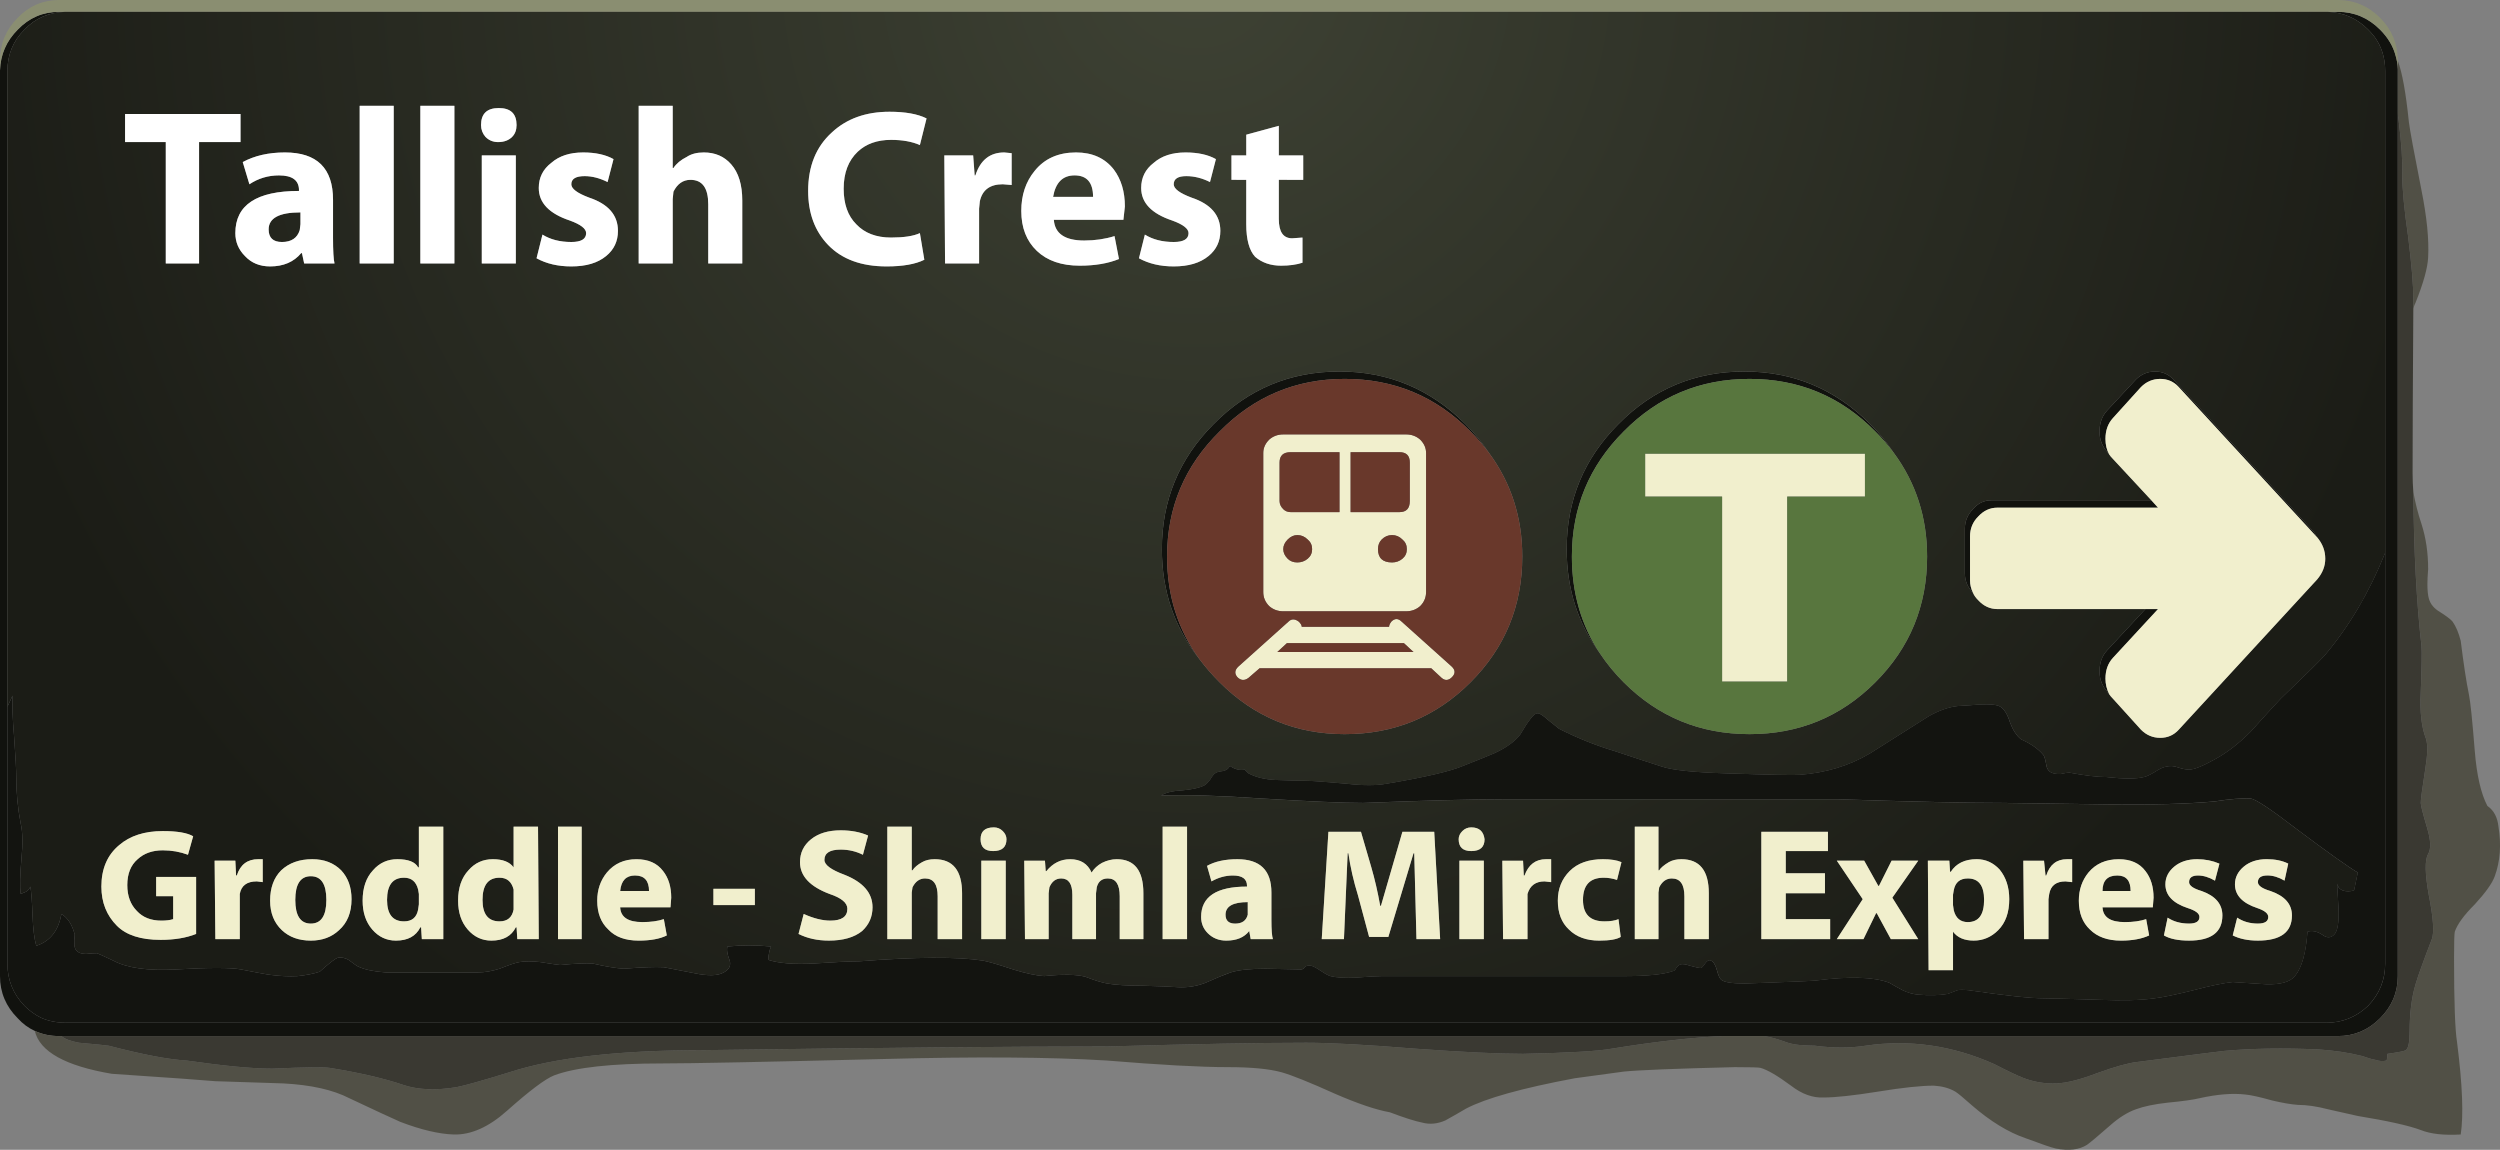 <?xml version="1.0" encoding="iso-8859-1"?>
<!-- Generator: Adobe Illustrator 16.0.0, SVG Export Plug-In . SVG Version: 6.00 Build 0)  -->
<!DOCTYPE svg PUBLIC "-//W3C//DTD SVG 1.1//EN" "http://www.w3.org/Graphics/SVG/1.1/DTD/svg11.dtd">
<svg version="1.1" id="FlashAICB" xmlns="http://www.w3.org/2000/svg" xmlns:xlink="http://www.w3.org/1999/xlink" x="0px" y="0px"
	 width="168.906px" height="77.684px" viewBox="0 0 168.906 77.684" style="enable-background:new 0 0 168.906 77.684;"
	 xml:space="preserve">
<rect x="0" y="0" width="168.906" height="77.684" fill="#808080" stroke="none"/>
<g>
	<g>
		<path style="fill-rule:evenodd;clip-rule:evenodd;fill:#11120E;" d="M116.4,70H4.15H4c-0.6,0-1.15-0.116-1.65-0.35
			c-0.434-0.2-0.817-0.483-1.15-0.851C0.4,68,0,67.05,0,65.95V4.75C0.033,3.683,0.433,2.767,1.2,2C1.967,1.2,2.9,0.8,4,0.8h0.4
			C3.3,0.833,2.383,1.233,1.65,2C0.883,2.767,0.5,3.7,0.5,4.8v42.95V65.1c0,1.101,0.383,2.051,1.15,2.851
			c0.333,0.333,0.7,0.6,1.1,0.8c0.5,0.233,1.083,0.35,1.75,0.35h152.65c1.1,0,2.05-0.383,2.85-1.149c0.767-0.8,1.15-1.75,1.15-2.851
			V37.35V4.8c0-0.9-0.25-1.683-0.75-2.35c-0.134-0.167-0.267-0.317-0.4-0.45c-0.767-0.767-1.684-1.167-2.75-1.2h0.7
			c1.1,0,2.05,0.4,2.85,1.2c0.533,0.533,0.884,1.117,1.05,1.75c0.093,0.306,0.143,0.615,0.15,0.925v2.95V65.95
			c0,1.1-0.4,2.05-1.2,2.85s-1.75,1.2-2.85,1.2H119.2H116.4z M145.35,33.8l0.45,0.5h-10.85c-0.5,0-0.934,0.2-1.3,0.6
			c-0.367,0.367-0.551,0.817-0.551,1.35v2.95c0,0.3,0.067,0.583,0.2,0.85c-0.366-0.367-0.55-0.816-0.55-1.35v-2.95
			c0-0.533,0.184-0.983,0.55-1.35c0.334-0.4,0.75-0.6,1.25-0.6H145.35z M127.95,30.6c-0.367-0.5-0.783-0.983-1.25-1.45
			c-2.334-2.367-5.167-3.55-8.5-3.55c-3.334,0-6.167,1.183-8.5,3.55c-2.334,2.333-3.5,5.15-3.5,8.45c0,2.466,0.633,4.65,1.899,6.55
			c-1.5-2.034-2.25-4.384-2.25-7.05c0-3.3,1.167-6.117,3.5-8.45c2.334-2.367,5.167-3.55,8.5-3.55c3.301,0,6.134,1.183,8.5,3.55
			C126.983,29.283,127.517,29.933,127.95,30.6z M144.95,41.15h0.85l-3.05,3.3c-0.333,0.366-0.5,0.833-0.5,1.399
			c0,0.367,0.083,0.717,0.25,1.051l-0.15-0.2c-0.333-0.367-0.5-0.816-0.5-1.351c0-0.566,0.167-1.033,0.5-1.399L144.95,41.15z
			 M142.5,30.7l-0.15-0.2c-0.333-0.367-0.5-0.817-0.5-1.35c0-0.566,0.167-1.033,0.5-1.4l1.95-2.1c0.367-0.367,0.8-0.55,1.3-0.55
			s0.917,0.183,1.25,0.55L156.2,35.8c0.133,0.133,0.233,0.284,0.3,0.45l-9.3-10.1c-0.334-0.367-0.75-0.55-1.25-0.55
			s-0.934,0.183-1.3,0.55l-1.9,2.1c-0.333,0.367-0.5,0.833-0.5,1.4C142.25,30.05,142.333,30.4,142.5,30.7z M81.05,44.55
			c-1.7-2.133-2.55-4.617-2.55-7.45c0-3.3,1.167-6.117,3.5-8.45c2.333-2.367,5.167-3.55,8.5-3.55c3.3,0,6.134,1.183,8.5,3.55
			c0.634,0.633,1.167,1.283,1.6,1.95c-0.366-0.5-0.783-0.983-1.25-1.45c-2.333-2.367-5.166-3.55-8.5-3.55
			c-3.3,0-6.116,1.183-8.45,3.55c-2.367,2.333-3.55,5.15-3.55,8.45C78.85,40.233,79.583,42.55,81.05,44.55z"/>
		<path style="fill-rule:evenodd;clip-rule:evenodd;fill:#515046;" d="M163.05,20.85c0-0.2,0-0.417,0-0.65
			c0-0.934-0.116-2.333-0.35-4.2c-0.267-1.833-0.4-3.233-0.4-4.2c0.033-0.867-0.05-2.117-0.25-3.75
			c-0.029-0.146-0.046-0.287-0.05-0.425v-2.95V4.1c0.3,0.8,0.55,2.183,0.75,4.15c0.066,0.533,0.35,2.067,0.85,4.6
			c0.367,1.833,0.517,3.35,0.45,4.55c-0.033,0.7-0.316,1.717-0.85,3.05C163.134,20.583,163.083,20.717,163.05,20.85z M2.35,69.65
			C2.85,69.884,3.4,70,4,70h0.15c0.233,0.2,0.633,0.35,1.2,0.45c1.1,0.1,1.767,0.166,2,0.2c2.3,0.6,4.05,0.933,5.25,1
			c2.533,0.366,4.467,0.55,5.8,0.55c2.167-0.101,3.467-0.117,3.9-0.05c2.034,0.333,3.684,0.716,4.95,1.149
			c1,0.334,2.2,0.384,3.6,0.15c0.533-0.101,1.717-0.434,3.55-1c3.067-1,7.45-1.5,13.15-1.5c12.133-0.167,21.233-0.25,27.3-0.25
			c5.967-0.167,10.433-0.25,13.4-0.25c1.634,0,4.083,0.133,7.35,0.399c3.233,0.233,5.667,0.351,7.301,0.351
			c3.1-0.066,5.1-0.184,6-0.351c2.866-0.466,5.366-0.75,7.5-0.85h2.8c0.399,0.066,0.833,0.184,1.3,0.35
			c0.333,0.134,0.684,0.217,1.05,0.25c0.434,0.034,0.783,0.051,1.05,0.051c1.267,0.166,2.417,0.166,3.45,0
			c2.967-0.434,5.867-0.017,8.7,1.25c0.9,0.466,1.566,0.783,2,0.949c0.733,0.267,1.467,0.384,2.2,0.351
			c0.7-0.033,1.616-0.267,2.75-0.7c1.2-0.434,2.1-0.684,2.7-0.75c3.866-0.5,5.833-0.75,5.899-0.75c1.867-0.167,3.967-0.2,6.3-0.1
			c1.067,0.066,2.067,0.216,3,0.449c0.367,0.134,0.65,0.217,0.851,0.25c0.3,0.101,0.566,0.117,0.8,0.051
			c0.033-0.134,0.05-0.284,0.05-0.45c0.733-0.101,1.15-0.184,1.25-0.25c0.167-0.134,0.25-0.55,0.25-1.25c0-1.233,0.134-2.3,0.4-3.2
			c0.166-0.566,0.533-1.583,1.1-3.05c0.167-0.434,0.101-1.417-0.2-2.95c-0.267-1.467-0.283-2.4-0.05-2.8
			c0.2-0.334,0.184-0.9-0.05-1.7c-0.3-1-0.45-1.583-0.45-1.75c0-0.233,0.101-0.983,0.3-2.25c0.167-1,0.184-1.7,0.051-2.1
			c-0.301-0.767-0.417-1.801-0.351-3.101c0.066-1.733,0.084-2.783,0.05-3.149c-0.333-2.934-0.517-6.4-0.55-10.4
			c0.134,0.733,0.316,1.45,0.55,2.15c0.301,0.934,0.45,1.95,0.45,3.05c-0.033,0.433-0.05,0.767-0.05,1c0,0.433,0.033,0.767,0.1,1
			c0.101,0.366,0.351,0.666,0.75,0.899c0.467,0.301,0.75,0.517,0.851,0.65c0.233,0.333,0.416,0.767,0.55,1.3
			c0.2,1.601,0.384,2.8,0.55,3.601c0.101,0.466,0.233,1.75,0.4,3.85c0.133,1.634,0.416,2.866,0.85,3.7
			c0.434,0.3,0.684,0.767,0.75,1.399c0.2,1.233,0.117,2.351-0.25,3.351c-0.166,0.467-0.616,1.1-1.35,1.899
			c-0.733,0.733-1.184,1.351-1.351,1.851c-0.033,0.133-0.05,0.733-0.05,1.8c0,2.934,0.066,4.816,0.2,5.65
			c0.366,2.866,0.45,4.949,0.25,6.25c-1.134,0.066-2.033-0.034-2.7-0.301c-0.8-0.3-2.217-0.616-4.25-0.949
			c-0.166-0.034-0.833-0.184-2-0.45c-0.767-0.2-1.45-0.3-2.05-0.3c-0.467-0.034-1.05-0.134-1.75-0.301
			c-0.833-0.233-1.434-0.366-1.8-0.399c-0.867-0.101-1.9-0.017-3.101,0.25c-0.399,0.1-1.116,0.2-2.149,0.3
			c-0.9,0.1-1.617,0.25-2.15,0.45c-0.566,0.2-1.149,0.566-1.75,1.1c-0.8,0.7-1.316,1.134-1.55,1.3
			c-0.533,0.334-1.233,0.417-2.1,0.25c-0.301-0.066-0.983-0.3-2.051-0.699c-1.166-0.4-2.366-1.134-3.6-2.2
			c-0.6-0.533-0.983-0.851-1.15-0.95c-0.399-0.233-0.883-0.366-1.449-0.4c-0.867,0-2.117,0.134-3.75,0.4
			c-1.667,0.267-2.9,0.4-3.7,0.4c-0.733,0.033-1.467-0.233-2.2-0.801c-0.9-0.666-1.583-1.066-2.05-1.199
			c-0.101-0.034-0.684-0.051-1.75-0.051c-4.033,0.101-6.533,0.2-7.5,0.301c-1.967,0.267-3.066,0.416-3.3,0.449
			c-3.567,0.667-6.017,1.351-7.351,2.051c-0.333,0.199-0.8,0.466-1.399,0.8c-0.534,0.233-1.051,0.283-1.551,0.149
			c-0.5-0.1-1.233-0.333-2.199-0.699c-0.934-0.167-2.167-0.584-3.7-1.25c-1.7-0.767-2.9-1.25-3.601-1.45
			c-0.833-0.233-2.05-0.351-3.649-0.351c-1.833,0-4.567-0.149-8.2-0.449c-3.833-0.233-8.833-0.267-15-0.101
			c-8.133,0.2-13.133,0.3-15,0.3c-3.433,0-5.867,0.267-7.3,0.801c-0.6,0.233-1.667,1.033-3.2,2.399
			c-1.233,1.101-2.433,1.634-3.6,1.601c-1-0.034-2.2-0.317-3.6-0.851c-0.533-0.233-1.683-0.767-3.45-1.6
			c-1.1-0.566-2.583-0.9-4.45-1c-1.033-0.033-2.566-0.084-4.6-0.15c-0.7-0.066-3.033-0.233-7-0.5
			C4.417,72.017,2.683,71.05,2.35,69.65z"/>
		<path style="fill-rule:evenodd;clip-rule:evenodd;fill:#3A3932;" d="M119.2,70h38.75c1.1,0,2.05-0.4,2.85-1.2s1.2-1.75,1.2-2.85
			V7.625c0.004,0.138,0.021,0.279,0.05,0.425c0.2,1.633,0.283,2.883,0.25,3.75c0,0.967,0.134,2.367,0.4,4.2
			c0.233,1.867,0.35,3.267,0.35,4.2c0,0.233,0,0.45,0,0.65c-0.033,4.9-0.05,8.6-0.05,11.1c0,0.433,0.017,0.867,0.05,1.3
			c0.033,4,0.217,7.467,0.55,10.4c0.034,0.366,0.017,1.416-0.05,3.149c-0.066,1.3,0.05,2.334,0.351,3.101
			c0.133,0.399,0.116,1.1-0.051,2.1c-0.199,1.267-0.3,2.017-0.3,2.25c0,0.167,0.15,0.75,0.45,1.75c0.233,0.8,0.25,1.366,0.05,1.7
			c-0.233,0.399-0.217,1.333,0.05,2.8c0.301,1.533,0.367,2.517,0.2,2.95c-0.566,1.467-0.934,2.483-1.1,3.05
			c-0.267,0.9-0.4,1.967-0.4,3.2c0,0.7-0.083,1.116-0.25,1.25c-0.1,0.066-0.517,0.149-1.25,0.25c0,0.166-0.017,0.316-0.05,0.45
			c-0.233,0.066-0.5,0.05-0.8-0.051c-0.2-0.033-0.483-0.116-0.851-0.25c-0.933-0.233-1.933-0.383-3-0.449
			c-2.333-0.101-4.433-0.067-6.3,0.1c-0.066,0-2.033,0.25-5.899,0.75c-0.601,0.066-1.5,0.316-2.7,0.75
			c-1.134,0.434-2.05,0.667-2.75,0.7c-0.733,0.033-1.467-0.084-2.2-0.351c-0.434-0.166-1.1-0.483-2-0.949
			c-2.833-1.267-5.733-1.684-8.7-1.25c-1.033,0.166-2.184,0.166-3.45,0c-0.267,0-0.616-0.017-1.05-0.051
			c-0.366-0.033-0.717-0.116-1.05-0.25C120.033,70.184,119.6,70.066,119.2,70z M4.15,70H116.4c-2.134,0.1-4.634,0.384-7.5,0.85
			c-0.9,0.167-2.9,0.284-6,0.351c-1.634,0-4.067-0.117-7.301-0.351c-3.267-0.267-5.716-0.399-7.35-0.399
			c-2.967,0-7.433,0.083-13.4,0.25c-6.067,0-15.167,0.083-27.3,0.25c-5.7,0-10.083,0.5-13.15,1.5c-1.833,0.566-3.017,0.899-3.55,1
			c-1.4,0.233-2.6,0.184-3.6-0.15c-1.267-0.434-2.917-0.816-4.95-1.149c-0.433-0.067-1.733-0.051-3.9,0.05
			c-1.333,0-3.267-0.184-5.8-0.55c-1.2-0.067-2.95-0.4-5.25-1c-0.233-0.034-0.9-0.101-2-0.2C4.783,70.35,4.383,70.2,4.15,70z"/>
		<path style="fill-rule:evenodd;clip-rule:evenodd;fill:#8A8E71;" d="M157.25,0.8H4.4H4C2.9,0.8,1.967,1.2,1.2,2
			C0.433,2.767,0.033,3.683,0,4.75V4.1C0,2.967,0.4,2,1.2,1.2C1.967,0.4,2.9,0,4,0h153.95c1.1,0,2.05,0.4,2.85,1.2
			c0.8,0.8,1.2,1.767,1.2,2.9v0.575c-0.008-0.31-0.058-0.619-0.15-0.925c-0.166-0.633-0.517-1.217-1.05-1.75
			c-0.8-0.8-1.75-1.2-2.85-1.2H157.25z"/>
		
			<radialGradient id="SVGID_1_" cx="80.825" cy="-2.35" r="85.322" gradientTransform="matrix(1 0 0 -1 0 -4.7)" gradientUnits="userSpaceOnUse">
			<stop  offset="0" style="stop-color:#3E4234"/>
			<stop  offset="1" style="stop-color:#1B1C16"/>
		</radialGradient>
		<path style="fill-rule:evenodd;clip-rule:evenodd;fill:url(#SVGID_1_);" d="M4.4,0.8h152.85c1.066,0.034,1.983,0.434,2.75,1.2
			c0.134,0.133,0.267,0.283,0.4,0.45c0.5,0.667,0.75,1.45,0.75,2.35v32.55c-1.067,2.667-2.434,4.983-4.101,6.95
			c-0.366,0.4-1.35,1.367-2.95,2.9c-0.5,0.533-1.183,1.283-2.05,2.25c-0.8,0.8-1.6,1.416-2.399,1.85
			c-0.834,0.467-1.417,0.7-1.75,0.7c-0.2,0-0.45-0.05-0.75-0.15c-0.267-0.1-0.534-0.116-0.801-0.05
			c-0.199,0.033-0.449,0.15-0.75,0.351c-0.333,0.199-0.583,0.316-0.75,0.35c-0.5,0.134-1.35,0.134-2.55,0c-0.6,0-1.434-0.1-2.5-0.3
			c-0.1,0-0.3,0.033-0.6,0.1c-0.267,0-0.467-0.033-0.601-0.1c-0.199-0.101-0.316-0.283-0.35-0.55c-0.066-0.367-0.134-0.584-0.2-0.65
			c-0.333-0.4-0.833-0.75-1.5-1.05c-0.3-0.233-0.55-0.617-0.75-1.15c-0.166-0.533-0.383-0.883-0.649-1.05
			c-0.2-0.134-0.667-0.184-1.4-0.15c-0.366,0.034-0.85,0.067-1.45,0.101c-0.633,0.066-1.3,0.3-2,0.7l-3.95,2.5
			c-1.399,0.833-2.983,1.316-4.75,1.449c-0.366,0.034-2.05,0-5.05-0.1c-2.133-0.066-3.55-0.217-4.25-0.45
			c-0.733-0.233-1.8-0.583-3.2-1.05c-1.233-0.366-2.483-0.866-3.75-1.5c-0.033-0.033-0.283-0.233-0.75-0.6
			c-0.366-0.334-0.616-0.483-0.75-0.45c-0.199,0-0.583,0.483-1.149,1.45c-0.367,0.466-0.95,0.883-1.75,1.25
			c-0.467,0.199-1.167,0.483-2.101,0.85c-0.866,0.366-2.583,0.767-5.149,1.2c-0.7,0.133-1.617,0.133-2.75,0
			c-1.5-0.134-2.434-0.2-2.8-0.2c-0.4,0-1.051-0.017-1.95-0.05c-0.733-0.033-1.351-0.184-1.851-0.45L84.1,52
			c-0.333,0.066-0.667-0.017-1-0.25c-0.1,0.2-0.267,0.316-0.5,0.35c-0.267,0.034-0.434,0.084-0.5,0.15
			c-0.1,0.066-0.217,0.217-0.35,0.45c-0.133,0.166-0.25,0.283-0.35,0.35c-0.3,0.167-0.8,0.283-1.5,0.351
			c-0.667,0.033-1.15,0.149-1.45,0.35c1.633-0.066,3.9,0,6.8,0.2c3.233,0.2,5.517,0.3,6.85,0.3c4.233-0.167,7.417-0.25,9.551-0.25
			h22.5c5.033,0.167,8.783,0.25,11.25,0.25c0.3,0,2.666,0.033,7.1,0.1c2.9,0.034,5.267-0.033,7.1-0.199
			c1.067-0.167,1.884-0.233,2.45-0.2c0.334,0.033,1.367,0.717,3.101,2.05c2.133,1.6,3.517,2.583,4.149,2.95l-0.25,1.2
			c-0.267,0.1-0.533,0.1-0.8,0c-0.2-0.101-0.316-0.25-0.35-0.45c0.033,0.666,0.066,1.233,0.1,1.7c0.033,0.933-0.066,1.517-0.3,1.75
			s-0.5,0.233-0.8,0c-0.367-0.233-0.7-0.301-1-0.2c-0.101,1.434-0.384,2.434-0.851,3c-0.333,0.399-0.983,0.583-1.95,0.55
			c-0.533-0.033-1.283-0.083-2.25-0.15c-0.633,0.067-1.517,0.25-2.649,0.551c-1.2,0.3-2.084,0.483-2.65,0.55
			c-0.934,0.133-2.166,0.166-3.7,0.1c-2.066-0.066-3.316-0.1-3.75-0.1c-0.899,0-2.6-0.184-5.1-0.55c-0.366-0.034-0.616-0.034-0.75,0
			c-0.333,0.133-0.55,0.216-0.65,0.25c-0.566,0.1-1.233,0.116-2,0.05c-0.366-0.033-0.716-0.134-1.05-0.3
			c-0.2-0.101-0.5-0.267-0.899-0.5c-1.034-0.4-2.7-0.45-5-0.15c-0.367,0.033-1.95,0.1-4.75,0.2c-0.867,0-1.4-0.084-1.601-0.25
			c-0.1-0.066-0.2-0.283-0.3-0.65c-0.1-0.366-0.233-0.583-0.4-0.649c-0.133-0.067-0.267,0-0.399,0.199
			c-0.134,0.2-0.233,0.301-0.3,0.301c-0.101,0-0.334-0.051-0.7-0.15c-0.3-0.1-0.517-0.134-0.65-0.1c-0.1,0.033-0.2,0.116-0.3,0.25
			c-0.066,0.133-0.134,0.199-0.2,0.199c-0.633,0.233-1.767,0.351-3.399,0.351H93.35c-0.333,0-0.916,0.033-1.75,0.1
			c-0.733,0.033-1.3,0-1.699-0.1c-0.134-0.033-0.351-0.15-0.65-0.351c-0.3-0.199-0.517-0.316-0.65-0.35
			c-0.233-0.033-0.383,0-0.449,0.1C88.083,65.45,88,65.5,87.9,65.5c-0.167,0-0.967-0.017-2.4-0.05c-1.033,0-1.817,0.083-2.35,0.25
			c-0.467,0.166-1.033,0.399-1.7,0.7c-0.6,0.233-1.217,0.333-1.85,0.3c-0.4-0.033-1.2-0.066-2.4-0.101
			c-1.034,0-1.833-0.05-2.4-0.149c-0.367-0.066-0.85-0.217-1.45-0.45c-0.6-0.167-1.533-0.184-2.8-0.05
			c-0.533-0.033-1.233-0.184-2.1-0.45c-1-0.333-1.684-0.533-2.05-0.6c-1.733-0.267-4.517-0.25-8.35,0.05
			c-0.6,0-1.633,0.05-3.1,0.149c-1.333,0.067-2.35-0.017-3.05-0.25c0.033-0.433,0.1-0.733,0.2-0.899c-1-0.101-1.983-0.101-2.95,0
			c-0.066,0.2-0.017,0.517,0.15,0.95c0.1,0.333-0.033,0.6-0.4,0.8c-0.4,0.233-1.066,0.25-2,0.05c-0.533-0.1-1.217-0.233-2.05-0.4
			c-0.567-0.033-1.467,0-2.7,0.101c-0.533-0.033-1.233-0.15-2.1-0.351c-0.466-0.033-1.2,0-2.2,0.101c-0.067,0-0.517-0.066-1.35-0.2
			c-0.567-0.066-1.033-0.066-1.4,0c-0.233,0.033-0.684,0.184-1.35,0.45c-0.533,0.166-1.017,0.25-1.45,0.25h-6.25
			c-0.833-0.066-1.45-0.2-1.85-0.4c-0.034,0-0.25-0.149-0.65-0.45c-0.233-0.133-0.466-0.183-0.7-0.149
			c-0.167,0.033-0.583,0.35-1.25,0.95c-0.4,0.133-0.9,0.233-1.5,0.3c-0.567,0.033-1.217,0-1.95-0.101
			c-0.4-0.066-1.017-0.183-1.85-0.35c-0.7-0.134-2.183-0.134-4.45,0c-1.867,0.1-3.267-0.1-4.2-0.6c-0.633-0.301-1-0.467-1.1-0.5
			c-0.167,0-0.417,0.017-0.75,0.05c-0.3,0-0.517-0.084-0.65-0.25c-0.133-0.134-0.167-0.483-0.1-1.05
			c-0.167-0.667-0.466-1.134-0.9-1.4c-0.2,1.134-0.767,1.85-1.7,2.15c-0.133-0.467-0.217-1.134-0.25-2
			c-0.034-0.967-0.083-1.634-0.15-2c-0.066,0.166-0.167,0.283-0.3,0.35c-0.067,0.033-0.183,0.083-0.35,0.15
			C1.333,59.9,1.35,59.1,1.45,58c0.1-1,0.083-1.783-0.05-2.35c-0.2-1.034-0.3-2.067-0.3-3.101c0-0.5-0.05-1.434-0.15-2.8
			c-0.1-1.167-0.133-2.083-0.1-2.75L0.5,47.75V4.8c0-1.1,0.383-2.033,1.15-2.8C2.383,1.233,3.3,0.833,4.4,0.8z M142.5,30.7
			c0.066,0.1,0.15,0.2,0.25,0.3l2.6,2.8h-10.8c-0.5,0-0.916,0.2-1.25,0.6c-0.366,0.367-0.55,0.817-0.55,1.35v2.95
			c0,0.533,0.184,0.983,0.55,1.35c0.066,0.167,0.184,0.334,0.351,0.5c0.366,0.4,0.8,0.601,1.3,0.601h10l-2.601,2.8
			c-0.333,0.366-0.5,0.833-0.5,1.399c0,0.534,0.167,0.983,0.5,1.351l0.15,0.2c0.066,0.1,0.15,0.199,0.25,0.3l1.9,2.1
			c0.366,0.367,0.8,0.55,1.3,0.55s0.916-0.183,1.25-0.55l9.35-10.15c0.367-0.433,0.55-0.9,0.55-1.4c0-0.533-0.183-1.017-0.55-1.45
			l-0.05-0.05c-0.066-0.167-0.167-0.317-0.3-0.45l-9.351-10.15c-0.333-0.367-0.75-0.55-1.25-0.55s-0.933,0.183-1.3,0.55l-1.95,2.1
			c-0.333,0.367-0.5,0.833-0.5,1.4c0,0.533,0.167,0.983,0.5,1.35L142.5,30.7z M108.1,44.15c0.467,0.699,1,1.35,1.601,1.949
			c2.333,2.334,5.166,3.5,8.5,3.5c3.333,0,6.166-1.166,8.5-3.5c2.333-2.333,3.5-5.166,3.5-8.5c0-2.633-0.75-4.967-2.25-7
			c-0.434-0.667-0.967-1.317-1.601-1.95c-2.366-2.367-5.199-3.55-8.5-3.55c-3.333,0-6.166,1.183-8.5,3.55
			c-2.333,2.333-3.5,5.15-3.5,8.45C105.85,39.767,106.6,42.116,108.1,44.15z M81.75,12.3l0.4-1.55c-0.533-0.3-1.217-0.45-2.05-0.45
			c-0.9,0-1.617,0.233-2.15,0.7c-0.567,0.433-0.85,1-0.85,1.7c0,1,0.7,1.733,2.1,2.2c0.733,0.267,1.1,0.55,1.1,0.85
			c0,0.4-0.333,0.6-1,0.6c-0.767,0-1.417-0.167-1.95-0.5l-0.4,1.6C77.617,17.817,78.4,18,79.3,18c1,0,1.784-0.233,2.35-0.7
			c0.533-0.433,0.8-1,0.8-1.7c0-1.067-0.65-1.817-1.95-2.25c-0.8-0.3-1.2-0.6-1.2-0.9c0-0.367,0.284-0.55,0.85-0.55
			C80.683,11.9,81.217,12.033,81.75,12.3z M83.2,12.15h1v3c0,1.033,0.2,1.767,0.6,2.2c0.467,0.4,1.05,0.6,1.75,0.6
			c0.566,0,1.05-0.067,1.45-0.2v-1.7l-0.7,0.05c-0.6,0-0.899-0.434-0.899-1.3v-2.65h1.649V10.5H86.4v-2l-2.2,0.6v1.4h-1V12.15z
			 M81.05,44.55c0.4,0.533,0.85,1.05,1.35,1.55c2.333,2.334,5.15,3.5,8.45,3.5c3.334,0,6.167-1.166,8.5-3.5
			c2.334-2.333,3.5-5.166,3.5-8.5c0-2.633-0.75-4.967-2.25-7c-0.433-0.667-0.966-1.317-1.6-1.95c-2.366-2.367-5.2-3.55-8.5-3.55
			c-3.333,0-6.167,1.183-8.5,3.55c-2.333,2.333-3.5,5.15-3.5,8.45C78.5,39.933,79.35,42.417,81.05,44.55z M125.95,58.15H124.1
			l1.75,2.6l-1.75,2.7h1.801l0.85-1.75h0.05l0.95,1.75h1.85l-1.75-2.8l1.75-2.5h-1.8l-0.85,1.699h-0.05L125.95,58.15z M140,58.05
			h-0.35c-0.7,0-1.167,0.367-1.4,1.101h-0.05l-0.101-1H136.7l0.05,5.3h1.65v-2.7l0.05-0.35c0.1-0.567,0.467-0.851,1.1-0.851
			L140,59.6V58.05z M131.8,58.9h-0.05l-0.05-0.75h-1.45l0.05,7.399h1.65v-2.6c0.3,0.399,0.767,0.6,1.399,0.6
			c0.634,0,1.184-0.233,1.65-0.7c0.5-0.5,0.75-1.199,0.75-2.1c0-0.8-0.217-1.467-0.65-2c-0.433-0.467-0.949-0.7-1.55-0.7
			C132.75,58.05,132.167,58.333,131.8,58.9z M131.95,61.15v-0.7l0.05-0.3c0.1-0.534,0.417-0.801,0.95-0.801
			c0.733,0,1.1,0.483,1.1,1.45c0,1-0.366,1.5-1.1,1.5c-0.5,0-0.816-0.267-0.95-0.8L131.95,61.15z M148.45,58.05
			c-0.634,0-1.15,0.167-1.55,0.5c-0.4,0.334-0.601,0.733-0.601,1.2c0,0.733,0.5,1.267,1.5,1.6c0.533,0.167,0.8,0.367,0.8,0.601
			c0,0.3-0.233,0.45-0.699,0.45c-0.567,0-1.051-0.134-1.45-0.4l-0.25,1.2c0.399,0.233,0.967,0.35,1.7,0.35
			c1.5,0,2.25-0.566,2.25-1.7c0-0.767-0.467-1.316-1.4-1.649c-0.566-0.167-0.85-0.367-0.85-0.601c0-0.3,0.199-0.449,0.6-0.449
			c0.366,0,0.75,0.116,1.15,0.35l0.3-1.15C149.483,58.15,148.983,58.05,148.45,58.05z M143.05,59.15c0.601,0,0.9,0.35,0.9,1.05h-1.9
			C142.05,59.5,142.384,59.15,143.05,59.15z M144.95,58.85c-0.4-0.533-1-0.8-1.8-0.8c-0.867,0-1.551,0.3-2.051,0.9
			c-0.433,0.533-0.649,1.166-0.649,1.899c0,0.834,0.25,1.483,0.75,1.95c0.5,0.5,1.2,0.75,2.1,0.75c0.767,0,1.4-0.116,1.9-0.35
			L145,62.1c-0.4,0.134-0.884,0.2-1.45,0.2c-0.967,0-1.467-0.333-1.5-1h3.4l0.05-0.649C145.5,59.917,145.316,59.316,144.95,58.85z
			 M153.4,60.2c-0.567-0.167-0.851-0.367-0.851-0.601c0-0.3,0.217-0.449,0.65-0.449c0.366,0,0.75,0.116,1.149,0.35l0.25-1.15
			c-0.399-0.199-0.883-0.3-1.449-0.3c-0.634,0-1.15,0.167-1.551,0.5c-0.399,0.334-0.6,0.733-0.6,1.2c0,0.733,0.5,1.267,1.5,1.6
			c0.5,0.167,0.75,0.367,0.75,0.601c0,0.3-0.233,0.45-0.7,0.45c-0.533,0-1-0.134-1.399-0.4l-0.301,1.2
			c0.467,0.233,1.034,0.35,1.7,0.35c1.533,0,2.3-0.566,2.3-1.7C154.85,61.083,154.366,60.533,153.4,60.2z M82.8,61.8
			c0-0.566,0.5-0.85,1.5-0.85v0.85c-0.1,0.4-0.383,0.601-0.85,0.601C83.017,62.4,82.8,62.2,82.8,61.8z M83.6,58.05
			c-0.833,0-1.517,0.15-2.05,0.45l0.3,1.05c0.467-0.267,0.95-0.399,1.45-0.399c0.633,0,0.95,0.233,0.95,0.699V59.9
			c-2.067,0-3.1,0.683-3.1,2.05c0,0.434,0.15,0.8,0.45,1.1c0.333,0.334,0.75,0.5,1.25,0.5c0.7,0,1.216-0.217,1.55-0.649l0.1,0.55H86
			c-0.066-0.2-0.1-0.634-0.1-1.3V60.3C85.9,58.8,85.134,58.05,83.6,58.05z M100.3,56.7c-0.066-0.533-0.366-0.8-0.899-0.8
			c-0.233,0-0.434,0.083-0.601,0.25c-0.166,0.166-0.25,0.35-0.25,0.55c0,0.533,0.283,0.8,0.851,0.8
			C100,57.5,100.3,57.233,100.3,56.7z M100.25,58.15H98.6v5.3h1.65V58.15z M95.5,57.65h0.05l0.15,5.8h1.6L96.9,56.2h-2.15l-1.45,5
			h-0.05c-0.167-0.934-0.366-1.8-0.6-2.601l-0.7-2.399h-2.2l-0.45,7.25h1.5l0.25-5.8h0.05c0.134,0.933,0.351,1.883,0.65,2.85
			l0.75,2.8h1.3L95.5,57.65z M106.05,58.85c-0.533,0.534-0.8,1.2-0.8,2c0,0.834,0.25,1.483,0.75,1.95c0.5,0.5,1.184,0.75,2.05,0.75
			c0.7,0,1.184-0.083,1.45-0.25l-0.15-1.2c-0.233,0.101-0.55,0.15-0.949,0.15c-0.967,0-1.45-0.483-1.45-1.45
			c0-1,0.467-1.5,1.399-1.5c0.301,0,0.601,0.05,0.9,0.15l0.3-1.2c-0.3-0.134-0.717-0.2-1.25-0.2
			C107.333,58.05,106.583,58.316,106.05,58.85z M104.8,58.05h-0.35c-0.7,0-1.184,0.367-1.45,1.101h-0.05l-0.05-1h-1.4l0.05,5.3h1.65
			V60.4c0.166-0.567,0.55-0.851,1.149-0.851l0.45,0.05V58.05z M120.65,59v-1.5h2.85v-1.3H119v7.25h4.65V62.1h-3v-1.75h2.649V59
			H120.65z M112.05,58.8v-2.95h-1.6v7.601h1.6V60.3l0.05-0.35c0.2-0.4,0.483-0.601,0.851-0.601c0.566,0,0.85,0.4,0.85,1.2v2.9h1.65
			V60.35c0-1.533-0.617-2.3-1.851-2.3c-0.333,0-0.616,0.066-0.85,0.2c-0.333,0.2-0.55,0.384-0.65,0.55H112.05z M13.45,9.6h2.8V7.7
			h-7.8v1.9h2.75v8.2h2.25V9.6z M28.4,7.15V17.8h2.3V7.15H28.4z M22.5,16.05V13.5c0-2.133-1.083-3.2-3.25-3.2
			c-1.1,0-2.05,0.217-2.85,0.65l0.45,1.5c0.6-0.4,1.267-0.6,2-0.6c0.9,0,1.35,0.333,1.35,1v0.05c-2.867,0-4.3,0.95-4.3,2.85
			c0,0.6,0.217,1.117,0.65,1.55c0.434,0.467,1,0.7,1.7,0.7c0.9,0,1.6-0.3,2.1-0.9h0.05l0.15,0.7h2.05
			C22.533,17.533,22.5,16.95,22.5,16.05z M20.3,15.15l-0.05,0.4c-0.167,0.534-0.567,0.8-1.2,0.8c-0.6,0-0.9-0.283-0.9-0.85
			c0-0.767,0.717-1.15,2.15-1.15V15.15z M26.6,7.15h-2.3V17.8h2.3V7.15z M34.85,10.5h-2.3v7.3h2.3V10.5z M34.6,9.25
			c0.2-0.2,0.3-0.467,0.3-0.8c0-0.767-0.4-1.15-1.2-1.15c-0.8,0-1.2,0.383-1.2,1.15c0,0.3,0.1,0.566,0.3,0.8
			c0.233,0.233,0.517,0.35,0.85,0.35C34.05,9.6,34.367,9.483,34.6,9.25z M41.05,12.3l0.4-1.55c-0.534-0.3-1.217-0.45-2.05-0.45
			c-0.9,0-1.617,0.233-2.15,0.7c-0.567,0.433-0.85,1-0.85,1.7c0,1,0.7,1.733,2.1,2.2c0.733,0.267,1.1,0.55,1.1,0.85
			c0,0.4-0.333,0.6-1,0.6c-0.767,0-1.417-0.167-1.95-0.5l-0.4,1.6C36.917,17.817,37.7,18,38.6,18c1,0,1.783-0.233,2.35-0.7
			c0.533-0.433,0.8-1,0.8-1.7c0-1.067-0.65-1.817-1.95-2.25c-0.8-0.3-1.2-0.6-1.2-0.9c0-0.367,0.3-0.55,0.9-0.55
			C40,11.9,40.517,12.033,41.05,12.3z M47.55,10.3c-0.466,0-0.85,0.1-1.15,0.3c-0.4,0.2-0.7,0.45-0.9,0.75h-0.05v-4.2h-2.3V17.8h2.3
			v-4.35l0.05-0.5c0.267-0.534,0.65-0.8,1.15-0.8c0.8,0,1.2,0.55,1.2,1.65v4h2.3v-4.25c0-1.066-0.25-1.883-0.75-2.45
			C48.933,10.567,48.317,10.3,47.55,10.3z M73.85,13.3h-2.7c0.167-0.966,0.65-1.45,1.45-1.45C73.433,11.85,73.85,12.333,73.85,13.3z
			 M62.15,9.8L62.6,8c-0.6-0.3-1.434-0.45-2.5-0.45c-1.6,0-2.9,0.467-3.9,1.4c-1.067,0.966-1.6,2.283-1.6,3.95
			c0,1.5,0.45,2.717,1.35,3.65C56.883,17.517,58.2,18,59.9,18c1.1,0,1.95-0.15,2.55-0.45l-0.3-1.8c-0.433,0.2-1.083,0.3-1.95,0.3
			c-1,0-1.784-0.3-2.35-0.9c-0.567-0.566-0.85-1.367-0.85-2.4c0-1.067,0.317-1.9,0.95-2.5c0.566-0.533,1.316-0.8,2.25-0.8
			C60.967,9.45,61.617,9.567,62.15,9.8z M65.75,10.5H63.8l0.05,7.3h2.3v-3.7l0.05-0.5c0.167-0.767,0.683-1.15,1.55-1.15l0.6,0.05
			v-2.15l-0.5-0.05c-0.967,0-1.617,0.517-1.95,1.55h-0.05L65.75,10.5z M75.25,11.45c-0.6-0.767-1.45-1.15-2.55-1.15
			c-1.2,0-2.133,0.417-2.8,1.25c-0.6,0.733-0.9,1.633-0.9,2.7c0,1.133,0.35,2.033,1.05,2.7c0.7,0.667,1.667,1,2.9,1
			c1.033,0,1.917-0.15,2.65-0.45l-0.3-1.55c-0.633,0.2-1.316,0.3-2.05,0.3c-1.3,0-1.983-0.467-2.05-1.4h4.7l0.1-0.9
			C76,12.95,75.75,12.117,75.25,11.45z M45.35,60.65c0-0.733-0.184-1.334-0.55-1.801c-0.4-0.533-1-0.8-1.8-0.8
			c-0.833,0-1.5,0.3-2,0.9c-0.433,0.533-0.65,1.166-0.65,1.899c0,0.834,0.25,1.483,0.75,1.95c0.467,0.5,1.15,0.75,2.05,0.75
			c0.8,0,1.434-0.116,1.9-0.35l-0.2-1.101c-0.4,0.134-0.883,0.2-1.45,0.2c-0.967,0-1.467-0.333-1.5-1h3.4L45.35,60.65z M43.85,60.2
			H41.9c0.067-0.7,0.4-1.05,1-1.05C43.533,59.15,43.85,59.5,43.85,60.2z M54.8,56.7c-0.5,0.399-0.75,0.916-0.75,1.55
			c0,0.934,0.667,1.65,2,2.15c0.8,0.267,1.2,0.6,1.2,1c0,0.533-0.383,0.8-1.15,0.8c-0.533,0-1.133-0.15-1.8-0.45l-0.35,1.35
			c0.6,0.301,1.283,0.45,2.05,0.45c0.967,0,1.717-0.217,2.25-0.649c0.467-0.434,0.7-0.967,0.7-1.601c0-0.967-0.633-1.7-1.9-2.2
			c-0.9-0.333-1.35-0.666-1.35-1c0-0.466,0.367-0.699,1.1-0.699c0.534,0,1.034,0.116,1.5,0.35l0.35-1.3
			C58.117,56.217,57.5,56.1,56.8,56.1C55.967,56.1,55.3,56.3,54.8,56.7z M51,61.15V60.05h-2.8v1.101H51z M67.1,57.5
			c0.6,0,0.9-0.267,0.9-0.8c0-0.2-0.083-0.384-0.25-0.55c-0.167-0.167-0.367-0.25-0.6-0.25c-0.6,0-0.9,0.267-0.9,0.8
			S66.533,57.5,67.1,57.5z M67.95,58.15H66.3v5.3h1.65V58.15z M61.6,58.8v-2.95h-1.65v7.601h1.65V60.3l0.05-0.35
			c0.2-0.4,0.483-0.601,0.85-0.601c0.567,0,0.85,0.4,0.85,1.2v2.9H65V60.35c0-1.533-0.617-2.3-1.85-2.3
			c-0.333,0-0.617,0.066-0.85,0.2c-0.3,0.167-0.517,0.35-0.65,0.55H61.6z M80.2,55.85h-1.65v7.601h1.65V55.85z M73.75,58.95
			c-0.267-0.601-0.75-0.9-1.45-0.9c-0.633,0-1.167,0.267-1.6,0.8h-0.05L70.6,58.15h-1.4l0.05,5.3h1.6V60.35l0.05-0.399
			c0.167-0.4,0.434-0.601,0.8-0.601c0.5,0,0.75,0.367,0.75,1.101v3h1.6V60.35l0.05-0.399c0.1-0.4,0.35-0.601,0.75-0.601
			c0.533,0,0.8,0.4,0.8,1.2v2.9h1.6V60.35c0-1.533-0.6-2.3-1.8-2.3c-0.333,0-0.667,0.084-1,0.25
			C74.15,58.467,73.917,58.684,73.75,58.95z M16.2,60.4c0.1-0.567,0.483-0.851,1.15-0.851l0.4,0.05v-1.55h-0.3
			c-0.733,0-1.217,0.367-1.45,1.101h-0.05l-0.05-1h-1.4l0.05,5.3h1.65V60.4z M11,57.45c0.6,0,1.167,0.1,1.7,0.3l0.35-1.25
			c-0.4-0.233-1.083-0.35-2.05-0.35c-1.233,0-2.217,0.316-2.95,0.949c-0.8,0.667-1.2,1.601-1.2,2.801c0,1.066,0.35,1.949,1.05,2.649
			c0.633,0.634,1.617,0.95,2.95,0.95c0.933,0,1.733-0.134,2.4-0.4v-3.85h-2.7v1.3h1.15v1.55c-0.2,0.067-0.467,0.101-0.8,0.101
			c-0.7,0-1.25-0.217-1.65-0.65C8.817,61.116,8.6,60.533,8.6,59.8c0-0.767,0.233-1.35,0.7-1.75C9.733,57.65,10.3,57.45,11,57.45z
			 M26.15,60.8c0-1,0.383-1.5,1.15-1.5c0.5,0,0.817,0.267,0.95,0.8L28.3,60.4V61.1l-0.05,0.351c-0.1,0.533-0.417,0.8-0.95,0.8
			C26.533,62.25,26.15,61.767,26.15,60.8z M23.75,60.75c0-0.8-0.233-1.45-0.7-1.95c-0.5-0.5-1.15-0.75-1.95-0.75
			c-0.867,0-1.567,0.25-2.1,0.75c-0.5,0.5-0.75,1.184-0.75,2.05c0,0.834,0.267,1.5,0.8,2c0.5,0.467,1.15,0.7,1.95,0.7
			c0.767,0,1.4-0.233,1.9-0.7C23.467,62.35,23.75,61.65,23.75,60.75z M21,59.2c0.7,0,1.05,0.533,1.05,1.6S21.7,62.4,21,62.4
			s-1.05-0.534-1.05-1.601S20.3,59.2,21,59.2z M25.2,58.8c-0.467,0.5-0.7,1.184-0.7,2.05c0,0.801,0.217,1.45,0.65,1.95
			c0.434,0.5,0.967,0.75,1.6,0.75c0.8,0,1.35-0.3,1.65-0.899h0.05l0.05,0.8h1.45V55.85H28.3v2.75h-0.05
			c-0.2-0.366-0.667-0.55-1.4-0.55C26.183,58.05,25.633,58.3,25.2,58.8z M39.3,55.85h-1.6v7.601h1.6V55.85z M31.65,58.8
			c-0.467,0.5-0.7,1.184-0.7,2.05c0,0.801,0.216,1.45,0.65,1.95c0.433,0.5,0.967,0.75,1.6,0.75c0.8,0,1.35-0.3,1.65-0.899h0.05
			l0.05,0.8h1.45l-0.05-7.601H34.7v2.75c-0.267-0.366-0.733-0.55-1.4-0.55C32.633,58.05,32.083,58.3,31.65,58.8z M34.7,60.1v1.351
			c-0.1,0.533-0.417,0.8-0.95,0.8c-0.767,0-1.15-0.483-1.15-1.45c0-1,0.383-1.5,1.15-1.5C34.25,59.3,34.567,59.566,34.7,60.1z"/>
		<path style="fill-rule:evenodd;clip-rule:evenodd;fill:#F1EFCD;" d="M145.35,33.8l-2.6-2.8c-0.1-0.1-0.184-0.2-0.25-0.3
			c-0.167-0.3-0.25-0.65-0.25-1.05c0-0.566,0.167-1.033,0.5-1.4l1.9-2.1c0.366-0.367,0.8-0.55,1.3-0.55s0.916,0.183,1.25,0.55
			l9.3,10.1l0.05,0.05c0.367,0.434,0.55,0.917,0.55,1.45c0,0.5-0.183,0.967-0.55,1.4L147.2,49.3c-0.334,0.367-0.75,0.55-1.25,0.55
			s-0.934-0.183-1.3-0.55l-1.9-2.1c-0.1-0.101-0.184-0.2-0.25-0.3c-0.167-0.334-0.25-0.684-0.25-1.051
			c0-0.566,0.167-1.033,0.5-1.399l3.05-3.3h-0.85h-10c-0.5,0-0.934-0.2-1.3-0.601c-0.167-0.166-0.284-0.333-0.351-0.5
			c-0.133-0.267-0.2-0.55-0.2-0.85v-2.95c0-0.533,0.184-0.983,0.551-1.35c0.366-0.4,0.8-0.6,1.3-0.6h10.85L145.35,33.8z M126,33.55
			h-5.25v12.5h-4.4v-12.5h-5.199v-2.9H126V33.55z M87.75,42c0.134,0.134,0.2,0.25,0.2,0.35h5.899c0-0.1,0.051-0.216,0.15-0.35
			c0.233-0.233,0.467-0.233,0.7,0l3.399,3.05c0.233,0.233,0.233,0.467,0,0.7S97.634,46,97.4,45.8l-0.7-0.649
			c-0.066,0-0.117,0-0.15,0H85.1L84.35,45.8c-0.267,0.2-0.516,0.184-0.75-0.05c-0.2-0.233-0.184-0.467,0.05-0.7l3.4-3.05
			C87.25,41.8,87.483,41.8,87.75,42z M87.65,36.15c-0.233,0-0.45,0.1-0.65,0.3c-0.2,0.2-0.3,0.417-0.3,0.65s0.1,0.45,0.3,0.65
			c0.167,0.167,0.384,0.25,0.65,0.25s0.5-0.083,0.699-0.25c0.2-0.167,0.301-0.383,0.301-0.65s-0.101-0.483-0.301-0.65
			C88.15,36.25,87.917,36.15,87.65,36.15z M90.5,30.55h-3.3c-0.5,0-0.75,0.233-0.75,0.7v2.6c0,0.2,0.083,0.383,0.25,0.55
			c0.133,0.133,0.3,0.2,0.5,0.2h3.3V30.55z M95.05,37.1c0-0.267-0.1-0.483-0.3-0.65c-0.2-0.2-0.434-0.3-0.7-0.3s-0.5,0.1-0.7,0.3
			c-0.166,0.167-0.25,0.383-0.25,0.65c0,0.6,0.317,0.9,0.95,0.9c0.267,0,0.5-0.083,0.7-0.25S95.05,37.367,95.05,37.1z M94.55,30.55
			h-3.3v4.05h3.3c0.467,0,0.7-0.25,0.7-0.75v-2.6C95.25,30.783,95.017,30.55,94.55,30.55z M95,29.35c0.366,0,0.684,0.117,0.95,0.35
			c0.267,0.267,0.399,0.566,0.399,0.9V40c0,0.366-0.133,0.684-0.399,0.95c-0.267,0.233-0.584,0.35-0.95,0.35h-8.3
			c-0.367,0-0.684-0.116-0.95-0.35c-0.267-0.267-0.4-0.584-0.4-0.95v-9.4c0-0.333,0.134-0.633,0.4-0.9
			c0.267-0.233,0.583-0.35,0.95-0.35H95z M86.95,43.45l-0.65,0.6h9.2l-0.65-0.6H86.95z M112.05,58.8h0.05
			c0.101-0.166,0.317-0.35,0.65-0.55c0.233-0.134,0.517-0.2,0.85-0.2c1.233,0,1.851,0.767,1.851,2.3v3.101h-1.65v-2.9
			c0-0.8-0.283-1.2-0.85-1.2c-0.367,0-0.65,0.2-0.851,0.601l-0.05,0.35v3.15h-1.6V55.85h1.6V58.8z M120.65,59h2.649v1.35h-2.649
			v1.75h3v1.351H119V56.2h4.5v1.3h-2.85V59z M104.8,58.05v1.55l-0.45-0.05c-0.6,0-0.983,0.283-1.149,0.851v3.05h-1.65l-0.05-5.3h1.4
			l0.05,1H103c0.267-0.733,0.75-1.101,1.45-1.101H104.8z M106.05,58.85c0.533-0.533,1.283-0.8,2.25-0.8c0.533,0,0.95,0.066,1.25,0.2
			l-0.3,1.2c-0.3-0.101-0.6-0.15-0.9-0.15c-0.933,0-1.399,0.5-1.399,1.5c0,0.967,0.483,1.45,1.45,1.45
			c0.399,0,0.716-0.05,0.949-0.15l0.15,1.2c-0.267,0.167-0.75,0.25-1.45,0.25c-0.866,0-1.55-0.25-2.05-0.75
			c-0.5-0.467-0.75-1.116-0.75-1.95C105.25,60.05,105.517,59.384,106.05,58.85z M95.5,57.65L93.8,63.3h-1.3l-0.75-2.8
			c-0.3-0.967-0.517-1.917-0.65-2.85h-0.05l-0.25,5.8h-1.5l0.45-7.25h2.2l0.7,2.399c0.233,0.801,0.433,1.667,0.6,2.601h0.05l1.45-5
			h2.15l0.399,7.25h-1.6l-0.15-5.8H95.5z M100.25,58.15v5.3H98.6v-5.3H100.25z M100.3,56.7c0,0.533-0.3,0.8-0.899,0.8
			c-0.567,0-0.851-0.267-0.851-0.8c0-0.2,0.084-0.384,0.25-0.55c0.167-0.167,0.367-0.25,0.601-0.25
			C99.934,55.9,100.233,56.167,100.3,56.7z M83.6,58.05c1.534,0,2.3,0.75,2.3,2.25v1.851c0,0.666,0.033,1.1,0.1,1.3h-1.5l-0.1-0.55
			c-0.334,0.433-0.851,0.649-1.55,0.649c-0.5,0-0.917-0.166-1.25-0.5c-0.3-0.3-0.45-0.666-0.45-1.1c0-1.367,1.033-2.05,3.1-2.05
			V59.85c0-0.466-0.317-0.699-0.95-0.699c-0.5,0-0.983,0.133-1.45,0.399l-0.3-1.05C82.083,58.2,82.767,58.05,83.6,58.05z M82.8,61.8
			c0,0.4,0.217,0.601,0.65,0.601c0.466,0,0.75-0.2,0.85-0.601v-0.85C83.3,60.95,82.8,61.233,82.8,61.8z M153.4,60.2
			c0.966,0.333,1.449,0.883,1.449,1.649c0,1.134-0.767,1.7-2.3,1.7c-0.666,0-1.233-0.116-1.7-0.35l0.301-1.2
			c0.399,0.267,0.866,0.4,1.399,0.4c0.467,0,0.7-0.15,0.7-0.45c0-0.233-0.25-0.434-0.75-0.601c-1-0.333-1.5-0.866-1.5-1.6
			c0-0.467,0.2-0.866,0.6-1.2c0.4-0.333,0.917-0.5,1.551-0.5c0.566,0,1.05,0.101,1.449,0.3l-0.25,1.15
			c-0.399-0.233-0.783-0.35-1.149-0.35c-0.434,0-0.65,0.149-0.65,0.449C152.55,59.833,152.833,60.033,153.4,60.2z M144.95,58.85
			c0.366,0.467,0.55,1.067,0.55,1.801l-0.05,0.649h-3.4c0.033,0.667,0.533,1,1.5,1c0.566,0,1.05-0.066,1.45-0.2l0.2,1.101
			c-0.5,0.233-1.134,0.35-1.9,0.35c-0.899,0-1.6-0.25-2.1-0.75c-0.5-0.467-0.75-1.116-0.75-1.95c0-0.733,0.217-1.366,0.649-1.899
			c0.5-0.601,1.184-0.9,2.051-0.9C143.95,58.05,144.55,58.316,144.95,58.85z M143.05,59.15c-0.666,0-1,0.35-1,1.05h1.9
			C143.95,59.5,143.65,59.15,143.05,59.15z M148.45,58.05c0.533,0,1.033,0.101,1.5,0.3l-0.3,1.15c-0.4-0.233-0.784-0.35-1.15-0.35
			c-0.4,0-0.6,0.149-0.6,0.449c0,0.233,0.283,0.434,0.85,0.601c0.934,0.333,1.4,0.883,1.4,1.649c0,1.134-0.75,1.7-2.25,1.7
			c-0.733,0-1.301-0.116-1.7-0.35l0.25-1.2c0.399,0.267,0.883,0.4,1.45,0.4c0.466,0,0.699-0.15,0.699-0.45
			c0-0.233-0.267-0.434-0.8-0.601c-1-0.333-1.5-0.866-1.5-1.6c0-0.467,0.2-0.866,0.601-1.2C147.3,58.217,147.816,58.05,148.45,58.05
			z M131.95,61.15L132,61.5c0.134,0.533,0.45,0.8,0.95,0.8c0.733,0,1.1-0.5,1.1-1.5c0-0.967-0.366-1.45-1.1-1.45
			c-0.533,0-0.851,0.267-0.95,0.801l-0.05,0.3V61.15z M131.8,58.9c0.367-0.567,0.95-0.851,1.75-0.851c0.601,0,1.117,0.233,1.55,0.7
			c0.434,0.533,0.65,1.2,0.65,2c0,0.9-0.25,1.6-0.75,2.1c-0.467,0.467-1.017,0.7-1.65,0.7c-0.633,0-1.1-0.2-1.399-0.6v2.6h-1.65
			l-0.05-7.399h1.45l0.05,0.75H131.8z M140,58.05v1.55l-0.45-0.05c-0.633,0-1,0.283-1.1,0.851l-0.05,0.35v2.7h-1.65l-0.05-5.3h1.399
			l0.101,1h0.05c0.233-0.733,0.7-1.101,1.4-1.101H140z M125.95,58.15l0.95,1.699h0.05l0.85-1.699h1.8l-1.75,2.5l1.75,2.8h-1.85
			l-0.95-1.75h-0.05l-0.85,1.75H124.1l1.75-2.7l-1.75-2.6H125.95z M34.7,60.1c-0.133-0.533-0.45-0.8-0.95-0.8
			c-0.767,0-1.15,0.5-1.15,1.5c0,0.967,0.383,1.45,1.15,1.45c0.533,0,0.85-0.267,0.95-0.8V60.1z M31.65,58.8
			c0.434-0.5,0.983-0.75,1.65-0.75c0.667,0,1.133,0.184,1.4,0.55v-2.75h1.65l0.05,7.601h-1.45l-0.05-0.8h-0.05
			c-0.3,0.6-0.85,0.899-1.65,0.899c-0.633,0-1.167-0.25-1.6-0.75c-0.434-0.5-0.65-1.149-0.65-1.95
			C30.95,59.983,31.183,59.3,31.65,58.8z M39.3,55.85v7.601h-1.6V55.85H39.3z M25.2,58.8c0.433-0.5,0.983-0.75,1.65-0.75
			c0.733,0,1.2,0.184,1.4,0.55h0.05v-2.75h1.65v7.601H28.5l-0.05-0.8H28.4c-0.3,0.6-0.85,0.899-1.65,0.899
			c-0.633,0-1.167-0.25-1.6-0.75c-0.433-0.5-0.65-1.149-0.65-1.95C24.5,59.983,24.733,59.3,25.2,58.8z M21,59.2
			c-0.7,0-1.05,0.533-1.05,1.6S20.3,62.4,21,62.4s1.05-0.534,1.05-1.601S21.7,59.2,21,59.2z M23.75,60.75c0,0.9-0.283,1.6-0.85,2.1
			c-0.5,0.467-1.133,0.7-1.9,0.7c-0.8,0-1.45-0.233-1.95-0.7c-0.533-0.5-0.8-1.166-0.8-2c0-0.866,0.25-1.55,0.75-2.05
			c0.533-0.5,1.233-0.75,2.1-0.75c0.8,0,1.45,0.25,1.95,0.75C23.517,59.3,23.75,59.95,23.75,60.75z M26.15,60.8
			c0,0.967,0.383,1.45,1.15,1.45c0.534,0,0.85-0.267,0.95-0.8L28.3,61.1V60.4L28.25,60.1c-0.133-0.533-0.45-0.8-0.95-0.8
			C26.533,59.3,26.15,59.8,26.15,60.8z M11,57.45c-0.7,0-1.267,0.2-1.7,0.6c-0.466,0.4-0.7,0.983-0.7,1.75
			c0,0.733,0.217,1.316,0.65,1.75c0.4,0.434,0.95,0.65,1.65,0.65c0.333,0,0.6-0.033,0.8-0.101v-1.55h-1.15v-1.3h2.7v3.85
			c-0.667,0.267-1.467,0.4-2.4,0.4c-1.333,0-2.317-0.316-2.95-0.95c-0.7-0.7-1.05-1.583-1.05-2.649c0-1.2,0.4-2.134,1.2-2.801
			C8.783,56.467,9.767,56.15,11,56.15c0.967,0,1.65,0.116,2.05,0.35l-0.35,1.25C12.167,57.55,11.6,57.45,11,57.45z M16.2,60.4v3.05
			h-1.65l-0.05-5.3h1.4l0.05,1H16c0.233-0.733,0.717-1.101,1.45-1.101h0.3v1.55l-0.4-0.05C16.683,59.55,16.3,59.833,16.2,60.4z
			 M73.75,58.95c0.167-0.267,0.4-0.483,0.7-0.65c0.333-0.166,0.667-0.25,1-0.25c1.2,0,1.8,0.767,1.8,2.3v3.101h-1.6v-2.9
			c0-0.8-0.267-1.2-0.8-1.2c-0.4,0-0.65,0.2-0.75,0.601l-0.05,0.399v3.101h-1.6v-3c0-0.733-0.25-1.101-0.75-1.101
			c-0.367,0-0.633,0.2-0.8,0.601l-0.05,0.399v3.101h-1.6l-0.05-5.3h1.4l0.05,0.699h0.05c0.433-0.533,0.966-0.8,1.6-0.8
			C73,58.05,73.483,58.35,73.75,58.95z M80.2,55.85v7.601h-1.65V55.85H80.2z M61.6,58.8h0.05c0.133-0.2,0.35-0.383,0.65-0.55
			c0.233-0.134,0.517-0.2,0.85-0.2c1.233,0,1.85,0.767,1.85,2.3v3.101h-1.65v-2.9c0-0.8-0.283-1.2-0.85-1.2
			c-0.367,0-0.65,0.2-0.85,0.601L61.6,60.3v3.15h-1.65V55.85h1.65V58.8z M67.95,58.15v5.3H66.3v-5.3H67.95z M67.1,57.5
			c-0.567,0-0.85-0.267-0.85-0.8s0.3-0.8,0.9-0.8c0.233,0,0.434,0.083,0.6,0.25C67.917,56.316,68,56.5,68,56.7
			C68,57.233,67.7,57.5,67.1,57.5z M51,61.15h-2.8V60.05H51V61.15z M54.8,56.7c0.5-0.4,1.167-0.601,2-0.601
			c0.7,0,1.317,0.117,1.85,0.351l-0.35,1.3c-0.466-0.233-0.966-0.35-1.5-0.35c-0.733,0-1.1,0.233-1.1,0.699
			c0,0.334,0.45,0.667,1.35,1c1.267,0.5,1.9,1.233,1.9,2.2c0,0.634-0.233,1.167-0.7,1.601c-0.533,0.433-1.283,0.649-2.25,0.649
			c-0.767,0-1.45-0.149-2.05-0.45l0.35-1.35c0.667,0.3,1.267,0.45,1.8,0.45c0.767,0,1.15-0.267,1.15-0.8c0-0.4-0.4-0.733-1.2-1
			c-1.333-0.5-2-1.217-2-2.15C54.05,57.616,54.3,57.1,54.8,56.7z M43.85,60.2c0-0.7-0.317-1.05-0.95-1.05c-0.6,0-0.933,0.35-1,1.05
			H43.85z M45.35,60.65L45.3,61.3h-3.4c0.033,0.667,0.533,1,1.5,1c0.567,0,1.05-0.066,1.45-0.2l0.2,1.101
			c-0.466,0.233-1.1,0.35-1.9,0.35c-0.9,0-1.583-0.25-2.05-0.75c-0.5-0.467-0.75-1.116-0.75-1.95c0-0.733,0.217-1.366,0.65-1.899
			c0.5-0.601,1.167-0.9,2-0.9c0.8,0,1.4,0.267,1.8,0.8C45.167,59.316,45.35,59.917,45.35,60.65z"/>
		<path style="fill-rule:evenodd;clip-rule:evenodd;fill:#58763E;" d="M126,33.55v-2.9h-14.85v2.9h5.199v12.5h4.4v-12.5H126z
			 M127.95,30.6c1.5,2.033,2.25,4.367,2.25,7c0,3.333-1.167,6.167-3.5,8.5c-2.334,2.334-5.167,3.5-8.5,3.5
			c-3.334,0-6.167-1.166-8.5-3.5c-0.601-0.6-1.134-1.25-1.601-1.949c-1.267-1.9-1.899-4.084-1.899-6.55c0-3.3,1.166-6.117,3.5-8.45
			c2.333-2.367,5.166-3.55,8.5-3.55c3.333,0,6.166,1.183,8.5,3.55C127.167,29.617,127.583,30.1,127.95,30.6z"/>
		<path style="fill-rule:evenodd;clip-rule:evenodd;fill:#131410;" d="M0.5,47.75L0.85,47c-0.033,0.667,0,1.583,0.1,2.75
			c0.1,1.366,0.15,2.3,0.15,2.8c0,1.033,0.1,2.066,0.3,3.101C1.533,56.217,1.55,57,1.45,58c-0.1,1.1-0.117,1.9-0.05,2.4
			c0.167-0.067,0.283-0.117,0.35-0.15c0.133-0.066,0.233-0.184,0.3-0.35c0.067,0.366,0.117,1.033,0.15,2
			c0.033,0.866,0.117,1.533,0.25,2c0.933-0.301,1.5-1.017,1.7-2.15c0.434,0.267,0.733,0.733,0.9,1.4
			c-0.066,0.566-0.033,0.916,0.1,1.05c0.133,0.166,0.35,0.25,0.65,0.25c0.333-0.033,0.583-0.05,0.75-0.05
			c0.1,0.033,0.467,0.199,1.1,0.5c0.934,0.5,2.333,0.699,4.2,0.6c2.267-0.134,3.75-0.134,4.45,0c0.833,0.167,1.45,0.283,1.85,0.35
			c0.733,0.101,1.383,0.134,1.95,0.101c0.6-0.066,1.1-0.167,1.5-0.3c0.667-0.601,1.083-0.917,1.25-0.95
			c0.233-0.033,0.467,0.017,0.7,0.149c0.4,0.301,0.617,0.45,0.65,0.45c0.4,0.2,1.017,0.334,1.85,0.4h6.25
			c0.434,0,0.917-0.084,1.45-0.25c0.667-0.267,1.117-0.417,1.35-0.45c0.367-0.066,0.833-0.066,1.4,0c0.833,0.134,1.283,0.2,1.35,0.2
			c1-0.101,1.733-0.134,2.2-0.101c0.867,0.2,1.567,0.317,2.1,0.351c1.233-0.101,2.133-0.134,2.7-0.101
			c0.833,0.167,1.517,0.301,2.05,0.4c0.934,0.2,1.6,0.184,2-0.05c0.367-0.2,0.5-0.467,0.4-0.8c-0.167-0.434-0.216-0.75-0.15-0.95
			c0.967-0.101,1.95-0.101,2.95,0c-0.1,0.166-0.167,0.467-0.2,0.899c0.7,0.233,1.717,0.317,3.05,0.25c1.466-0.1,2.5-0.149,3.1-0.149
			c3.833-0.3,6.617-0.316,8.35-0.05c0.367,0.066,1.05,0.267,2.05,0.6c0.867,0.267,1.566,0.417,2.1,0.45
			c1.267-0.134,2.2-0.117,2.8,0.05c0.6,0.233,1.083,0.384,1.45,0.45c0.567,0.1,1.367,0.149,2.4,0.149c1.2,0.034,2,0.067,2.4,0.101
			c0.633,0.033,1.25-0.066,1.85-0.3c0.667-0.301,1.233-0.534,1.7-0.7c0.533-0.167,1.317-0.25,2.35-0.25
			c1.434,0.033,2.233,0.05,2.4,0.05c0.1,0,0.183-0.05,0.25-0.15c0.066-0.1,0.216-0.133,0.449-0.1c0.134,0.033,0.351,0.15,0.65,0.35
			c0.3,0.2,0.517,0.317,0.65,0.351c0.399,0.1,0.966,0.133,1.699,0.1c0.834-0.066,1.417-0.1,1.75-0.1h16.301
			c1.633,0,2.767-0.117,3.399-0.351c0.066,0,0.134-0.066,0.2-0.199c0.1-0.134,0.2-0.217,0.3-0.25c0.134-0.034,0.351,0,0.65,0.1
			c0.366,0.1,0.6,0.15,0.7,0.15c0.066,0,0.166-0.101,0.3-0.301c0.133-0.199,0.267-0.267,0.399-0.199
			c0.167,0.066,0.301,0.283,0.4,0.649c0.1,0.367,0.2,0.584,0.3,0.65c0.2,0.166,0.733,0.25,1.601,0.25
			c2.8-0.101,4.383-0.167,4.75-0.2c2.3-0.3,3.966-0.25,5,0.15c0.399,0.233,0.699,0.399,0.899,0.5c0.334,0.166,0.684,0.267,1.05,0.3
			c0.767,0.066,1.434,0.05,2-0.05c0.101-0.034,0.317-0.117,0.65-0.25c0.134-0.034,0.384-0.034,0.75,0c2.5,0.366,4.2,0.55,5.1,0.55
			c0.434,0,1.684,0.033,3.75,0.1c1.534,0.066,2.767,0.033,3.7-0.1c0.566-0.066,1.45-0.25,2.65-0.55
			c1.133-0.301,2.017-0.483,2.649-0.551c0.967,0.067,1.717,0.117,2.25,0.15c0.967,0.033,1.617-0.15,1.95-0.55
			c0.467-0.566,0.75-1.566,0.851-3c0.3-0.101,0.633-0.033,1,0.2c0.3,0.233,0.566,0.233,0.8,0s0.333-0.817,0.3-1.75
			c-0.033-0.467-0.066-1.034-0.1-1.7c0.033,0.2,0.149,0.35,0.35,0.45c0.267,0.1,0.533,0.1,0.8,0l0.25-1.2
			c-0.633-0.367-2.017-1.351-4.149-2.95c-1.733-1.333-2.767-2.017-3.101-2.05c-0.566-0.033-1.383,0.033-2.45,0.2
			c-1.833,0.166-4.199,0.233-7.1,0.199c-4.434-0.066-6.8-0.1-7.1-0.1c-2.467,0-6.217-0.083-11.25-0.25h-22.5
			c-2.134,0-5.317,0.083-9.551,0.25c-1.333,0-3.616-0.1-6.85-0.3c-2.9-0.2-5.167-0.267-6.8-0.2c0.3-0.2,0.783-0.316,1.45-0.35
			c0.7-0.067,1.2-0.184,1.5-0.351c0.1-0.066,0.217-0.184,0.35-0.35c0.133-0.233,0.25-0.384,0.35-0.45
			c0.066-0.066,0.233-0.116,0.5-0.15c0.233-0.033,0.4-0.149,0.5-0.35c0.333,0.233,0.667,0.316,1,0.25l0.25,0.25
			c0.5,0.267,1.117,0.417,1.851,0.45c0.899,0.033,1.55,0.05,1.95,0.05c0.366,0,1.3,0.066,2.8,0.2c1.133,0.133,2.05,0.133,2.75,0
			c2.566-0.434,4.283-0.834,5.149-1.2c0.934-0.366,1.634-0.65,2.101-0.85c0.8-0.367,1.383-0.784,1.75-1.25
			c0.566-0.967,0.95-1.45,1.149-1.45c0.134-0.033,0.384,0.116,0.75,0.45c0.467,0.366,0.717,0.566,0.75,0.6
			c1.267,0.634,2.517,1.134,3.75,1.5c1.4,0.467,2.467,0.816,3.2,1.05c0.7,0.233,2.117,0.384,4.25,0.45c3,0.1,4.684,0.134,5.05,0.1
			c1.767-0.133,3.351-0.616,4.75-1.449l3.95-2.5c0.7-0.4,1.367-0.634,2-0.7c0.601-0.033,1.084-0.066,1.45-0.101
			c0.733-0.033,1.2,0.017,1.4,0.15c0.267,0.167,0.483,0.517,0.649,1.05c0.2,0.533,0.45,0.917,0.75,1.15
			c0.667,0.3,1.167,0.649,1.5,1.05c0.066,0.066,0.134,0.283,0.2,0.65c0.033,0.267,0.15,0.449,0.35,0.55
			c0.134,0.066,0.334,0.1,0.601,0.1c0.3-0.066,0.5-0.1,0.6-0.1c1.066,0.2,1.9,0.3,2.5,0.3c1.2,0.134,2.05,0.134,2.55,0
			c0.167-0.033,0.417-0.15,0.75-0.35c0.301-0.2,0.551-0.317,0.75-0.351c0.267-0.066,0.534-0.05,0.801,0.05
			c0.3,0.101,0.55,0.15,0.75,0.15c0.333,0,0.916-0.233,1.75-0.7c0.8-0.434,1.6-1.05,2.399-1.85c0.867-0.967,1.55-1.717,2.05-2.25
			c1.601-1.533,2.584-2.5,2.95-2.9c1.667-1.967,3.033-4.283,4.101-6.95V65.1c0,1.101-0.384,2.051-1.15,2.851
			c-0.8,0.767-1.75,1.149-2.85,1.149H4.5c-0.667,0-1.25-0.116-1.75-0.35c-0.4-0.2-0.767-0.467-1.1-0.8
			C0.883,67.15,0.5,66.2,0.5,65.1V47.75z"/>
		<path style="fill-rule:evenodd;clip-rule:evenodd;fill:#FFFFFF;" d="M83.2,12.15V10.5h1V9.1l2.2-0.6v2h1.649v1.65H86.4v2.65
			c0,0.867,0.3,1.3,0.899,1.3l0.7-0.05v1.7c-0.4,0.133-0.884,0.2-1.45,0.2c-0.7,0-1.283-0.2-1.75-0.6
			c-0.399-0.434-0.6-1.167-0.6-2.2v-3H83.2z M81.75,12.3c-0.533-0.267-1.067-0.4-1.6-0.4c-0.566,0-0.85,0.184-0.85,0.55
			c0,0.3,0.4,0.6,1.2,0.9c1.3,0.433,1.95,1.183,1.95,2.25c0,0.7-0.267,1.267-0.8,1.7C81.083,17.767,80.3,18,79.3,18
			c-0.9,0-1.683-0.183-2.35-0.55l0.4-1.6c0.533,0.333,1.183,0.5,1.95,0.5c0.667,0,1-0.2,1-0.6c0-0.3-0.367-0.583-1.1-0.85
			c-1.4-0.467-2.1-1.2-2.1-2.2c0-0.7,0.283-1.267,0.85-1.7c0.533-0.467,1.25-0.7,2.15-0.7c0.833,0,1.517,0.15,2.05,0.45L81.75,12.3z
			 M75.25,11.45c0.5,0.667,0.75,1.5,0.75,2.5l-0.1,0.9h-4.7c0.066,0.933,0.75,1.4,2.05,1.4c0.733,0,1.417-0.1,2.05-0.3l0.3,1.55
			c-0.733,0.3-1.617,0.45-2.65,0.45c-1.233,0-2.2-0.333-2.9-1c-0.7-0.667-1.05-1.567-1.05-2.7c0-1.067,0.3-1.967,0.9-2.7
			c0.667-0.833,1.6-1.25,2.8-1.25C73.8,10.3,74.65,10.683,75.25,11.45z M65.75,10.5l0.1,1.35h0.05c0.333-1.033,0.983-1.55,1.95-1.55
			l0.5,0.05v2.15l-0.6-0.05c-0.867,0-1.383,0.383-1.55,1.15l-0.05,0.5v3.7h-2.3l-0.05-7.3H65.75z M62.15,9.8
			c-0.533-0.233-1.183-0.35-1.95-0.35c-0.934,0-1.684,0.267-2.25,0.8c-0.633,0.6-0.95,1.433-0.95,2.5c0,1.033,0.283,1.833,0.85,2.4
			c0.566,0.6,1.35,0.9,2.35,0.9c0.867,0,1.517-0.1,1.95-0.3l0.3,1.8C61.85,17.85,61,18,59.9,18c-1.7,0-3.017-0.483-3.95-1.45
			c-0.9-0.933-1.35-2.15-1.35-3.65c0-1.667,0.533-2.983,1.6-3.95c1-0.934,2.3-1.4,3.9-1.4c1.066,0,1.9,0.15,2.5,0.45L62.15,9.8z
			 M73.85,13.3c0-0.966-0.417-1.45-1.25-1.45c-0.8,0-1.283,0.483-1.45,1.45H73.85z M47.55,10.3c0.767,0,1.383,0.267,1.85,0.8
			c0.5,0.566,0.75,1.383,0.75,2.45v4.25h-2.3v-4c0-1.1-0.4-1.65-1.2-1.65c-0.5,0-0.883,0.267-1.15,0.8l-0.05,0.5v4.35h-2.3V7.15h2.3
			v4.2h0.05c0.2-0.3,0.5-0.55,0.9-0.75C46.7,10.4,47.083,10.3,47.55,10.3z M41.05,12.3c-0.533-0.267-1.05-0.4-1.55-0.4
			c-0.6,0-0.9,0.184-0.9,0.55c0,0.3,0.4,0.6,1.2,0.9c1.3,0.433,1.95,1.183,1.95,2.25c0,0.7-0.267,1.267-0.8,1.7
			C40.383,17.767,39.6,18,38.6,18c-0.9,0-1.684-0.183-2.35-0.55l0.4-1.6c0.533,0.333,1.184,0.5,1.95,0.5c0.667,0,1-0.2,1-0.6
			c0-0.3-0.367-0.583-1.1-0.85c-1.4-0.467-2.1-1.2-2.1-2.2c0-0.7,0.283-1.267,0.85-1.7c0.533-0.467,1.25-0.7,2.15-0.7
			c0.833,0,1.517,0.15,2.05,0.45L41.05,12.3z M34.6,9.25c-0.233,0.233-0.55,0.35-0.95,0.35c-0.333,0-0.617-0.117-0.85-0.35
			c-0.2-0.233-0.3-0.5-0.3-0.8c0-0.767,0.4-1.15,1.2-1.15c0.8,0,1.2,0.383,1.2,1.15C34.9,8.783,34.8,9.05,34.6,9.25z M34.85,10.5
			v7.3h-2.3v-7.3H34.85z M26.6,7.15V17.8h-2.3V7.15H26.6z M20.3,15.15v-0.8c-1.433,0-2.15,0.383-2.15,1.15
			c0,0.567,0.3,0.85,0.9,0.85c0.633,0,1.034-0.267,1.2-0.8L20.3,15.15z M22.5,16.05c0,0.9,0.033,1.483,0.1,1.75h-2.05l-0.15-0.7
			h-0.05c-0.5,0.6-1.2,0.9-2.1,0.9c-0.7,0-1.267-0.233-1.7-0.7c-0.433-0.433-0.65-0.95-0.65-1.55c0-1.9,1.434-2.85,4.3-2.85v-0.05
			c0-0.667-0.45-1-1.35-1c-0.733,0-1.4,0.2-2,0.6l-0.45-1.5c0.8-0.434,1.75-0.65,2.85-0.65c2.167,0,3.25,1.067,3.25,3.2V16.05z
			 M28.4,7.15h2.3V17.8h-2.3V7.15z M13.45,9.6v8.2H11.2V9.6H8.45V7.7h7.8v1.9H13.45z"/>
		<path style="fill-rule:evenodd;clip-rule:evenodd;fill:#69382B;" d="M100.6,30.6c1.5,2.033,2.25,4.367,2.25,7
			c0,3.333-1.166,6.167-3.5,8.5c-2.333,2.334-5.166,3.5-8.5,3.5c-3.3,0-6.116-1.166-8.45-3.5c-0.5-0.5-0.95-1.017-1.35-1.55
			c-1.466-2-2.2-4.316-2.2-6.95c0-3.3,1.183-6.117,3.55-8.45c2.333-2.367,5.15-3.55,8.45-3.55c3.334,0,6.167,1.183,8.5,3.55
			C99.816,29.617,100.233,30.1,100.6,30.6z M95,29.35h-8.3c-0.367,0-0.684,0.117-0.95,0.35c-0.267,0.267-0.4,0.566-0.4,0.9V40
			c0,0.366,0.134,0.684,0.4,0.95c0.267,0.233,0.583,0.35,0.95,0.35H95c0.366,0,0.684-0.116,0.95-0.35
			c0.267-0.267,0.399-0.584,0.399-0.95v-9.4c0-0.333-0.133-0.633-0.399-0.9C95.684,29.467,95.366,29.35,95,29.35z M94.55,30.55
			c0.467,0,0.7,0.233,0.7,0.7v2.6c0,0.5-0.233,0.75-0.7,0.75h-3.3v-4.05H94.55z M95.05,37.1c0,0.267-0.1,0.483-0.3,0.65
			S94.316,38,94.05,38c-0.633,0-0.95-0.3-0.95-0.9c0-0.267,0.084-0.483,0.25-0.65c0.2-0.2,0.434-0.3,0.7-0.3s0.5,0.1,0.7,0.3
			C94.95,36.617,95.05,36.833,95.05,37.1z M90.5,30.55v4.05h-3.3c-0.2,0-0.367-0.067-0.5-0.2c-0.167-0.167-0.25-0.35-0.25-0.55v-2.6
			c0-0.467,0.25-0.7,0.75-0.7H90.5z M87.65,36.15c0.267,0,0.5,0.1,0.699,0.3c0.2,0.167,0.301,0.383,0.301,0.65
			s-0.101,0.483-0.301,0.65C88.15,37.917,87.917,38,87.65,38s-0.483-0.083-0.65-0.25c-0.2-0.2-0.3-0.417-0.3-0.65s0.1-0.45,0.3-0.65
			C87.2,36.25,87.417,36.15,87.65,36.15z M87.75,42c-0.267-0.2-0.5-0.2-0.7,0l-3.4,3.05c-0.233,0.233-0.25,0.467-0.05,0.7
			c0.233,0.233,0.483,0.25,0.75,0.05l0.75-0.649h11.45c0.033,0,0.084,0,0.15,0l0.7,0.649c0.233,0.2,0.466,0.184,0.699-0.05
			s0.233-0.467,0-0.7L94.7,42c-0.233-0.233-0.467-0.233-0.7,0c-0.1,0.134-0.15,0.25-0.15,0.35H87.95
			C87.95,42.25,87.884,42.134,87.75,42z M86.95,43.45h7.899l0.65,0.6h-9.2L86.95,43.45z"/>
	</g>
</g>
</svg>
